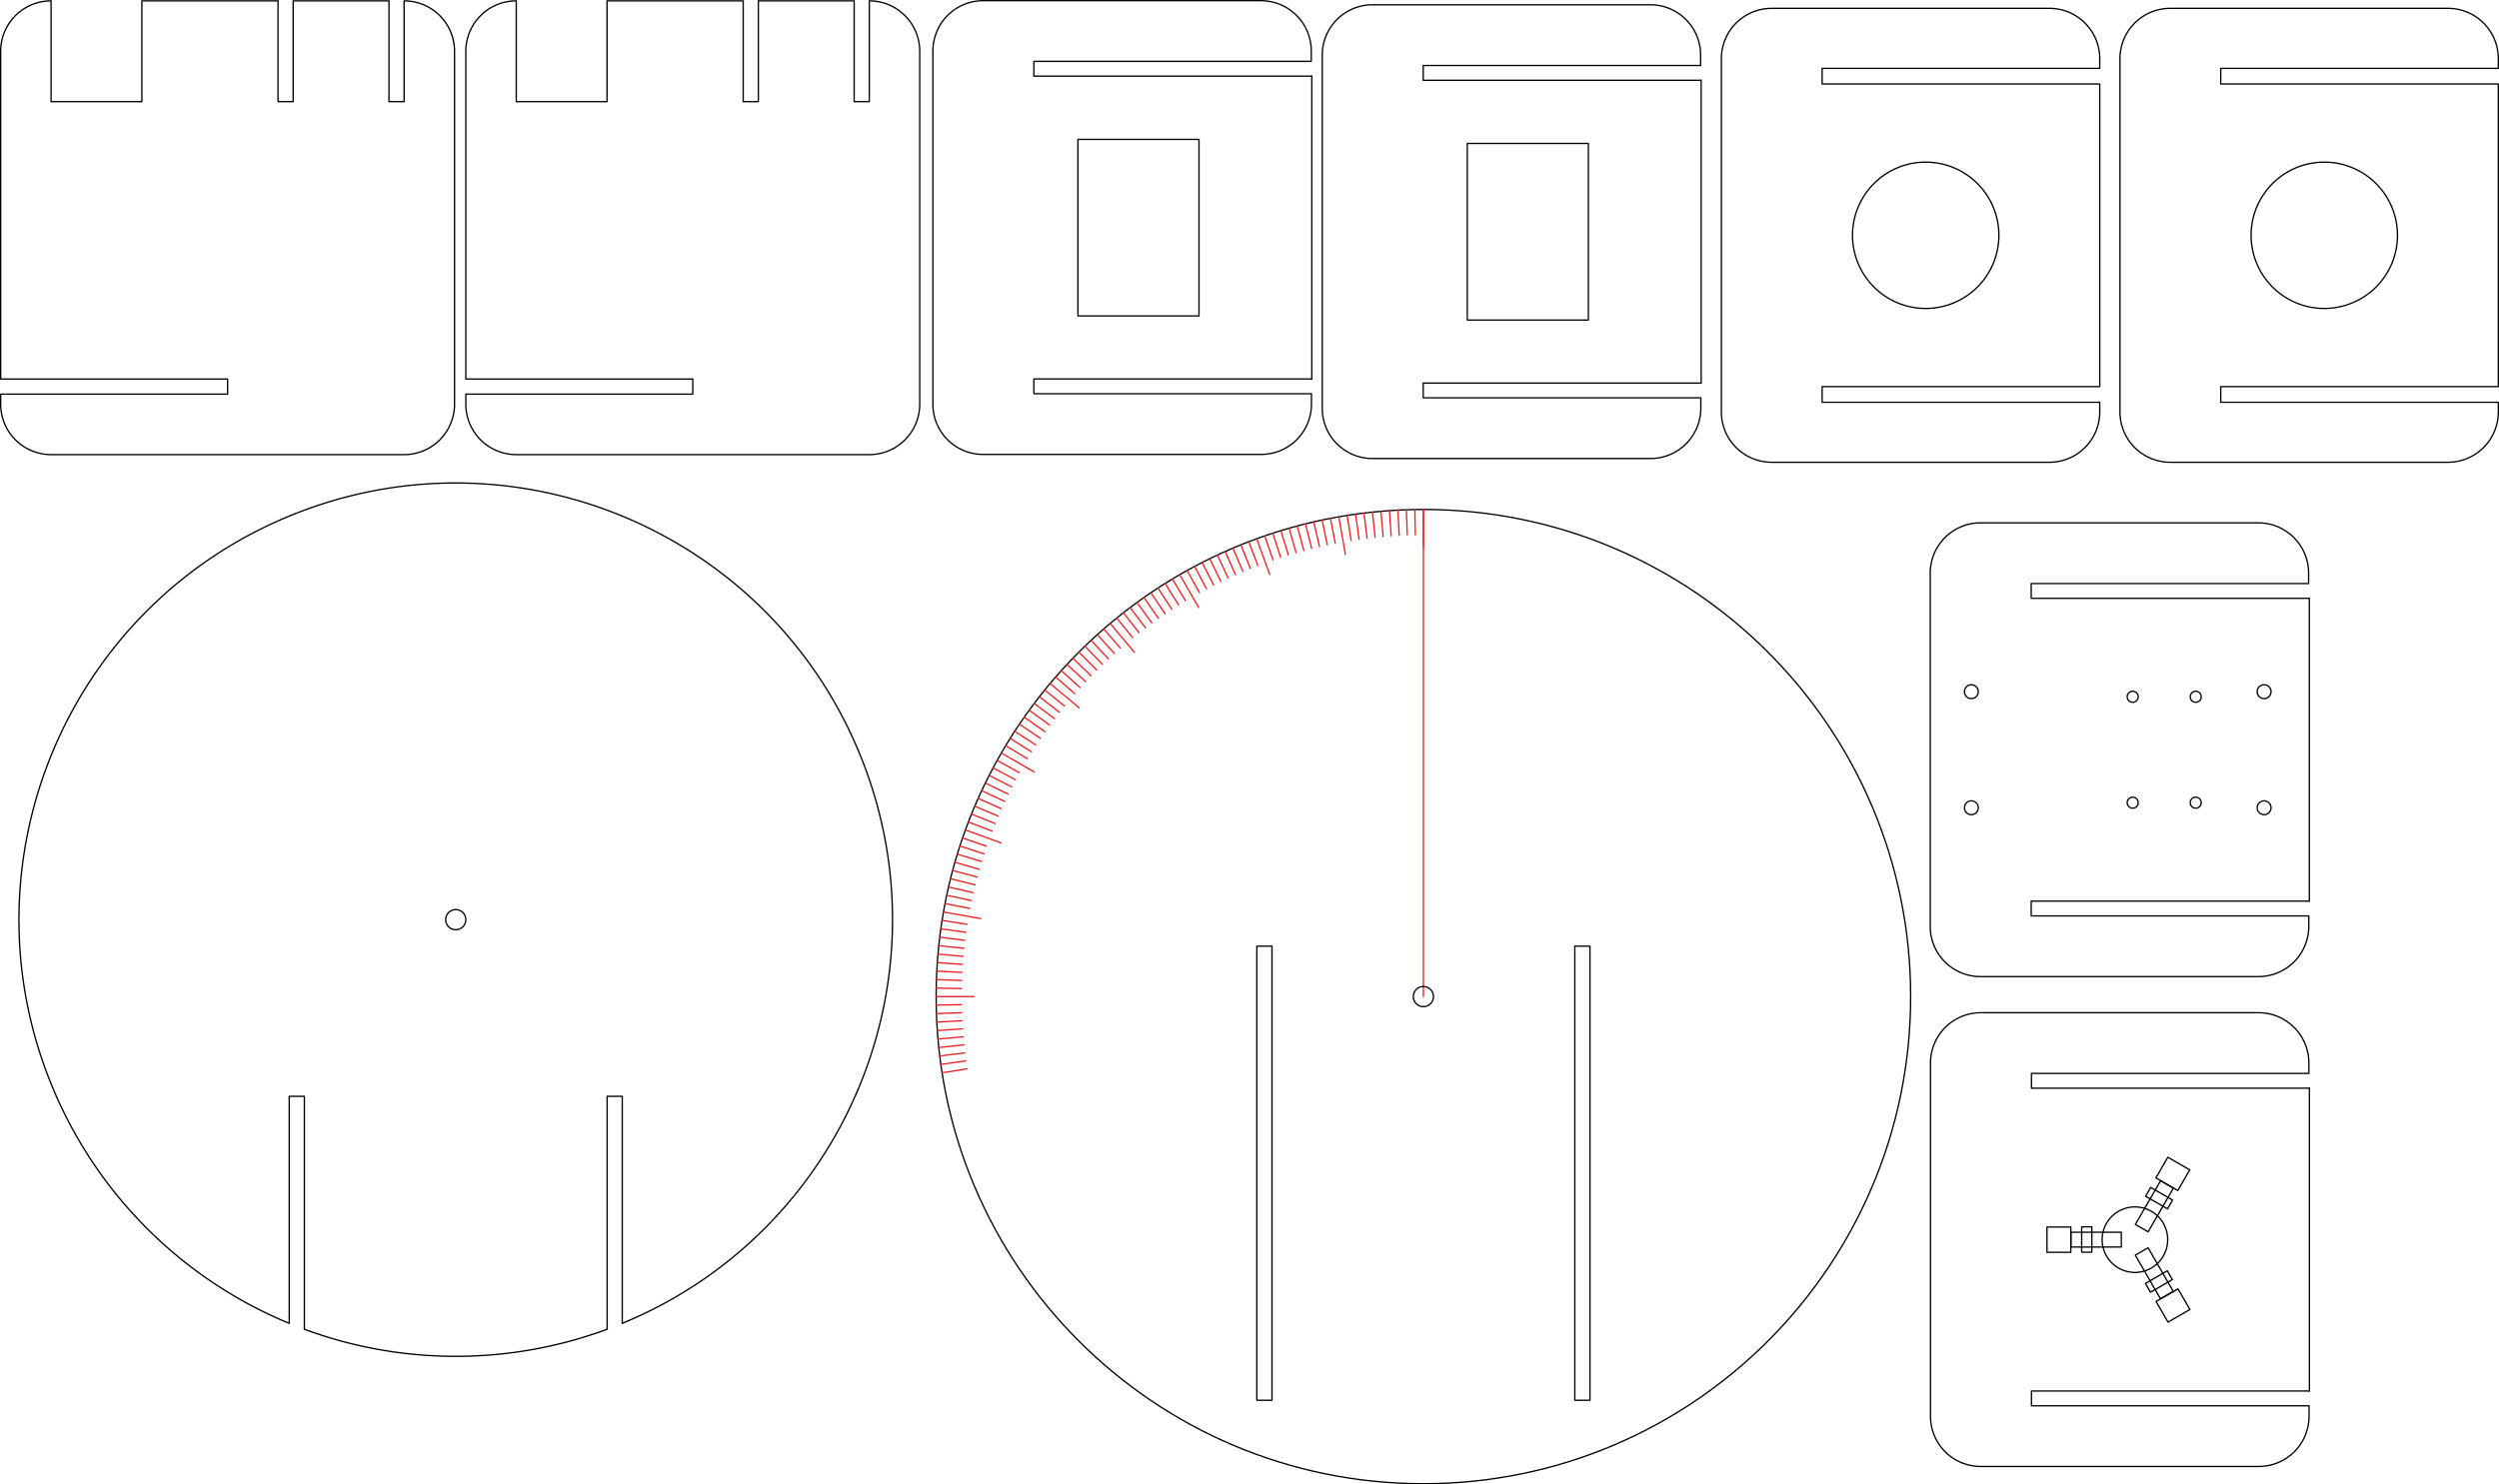 <svg id="Layer_1" data-name="Layer 1" xmlns="http://www.w3.org/2000/svg" width="19.493in" height="11.582in" viewBox="0 0 1403.48 833.877">
  <defs>
    <style>
      .cls-1, .cls-2, .cls-3, .cls-4 {
        fill: none;
        stroke-linecap: round;
        stroke-linejoin: round;
        stroke-width: 0.75px;
      }

      .cls-1 {
        stroke: #000;
      }

      .cls-2 {
        stroke: #ed2024;
      }

      .cls-3 {
        stroke: #030303;
      }

      .cls-4 {
        stroke: #010101;
      }
    </style>
  </defs>
  <title>OpticCube4.3</title>
  <g id="LWPOLYLINE">
    <path class="cls-1" d="M352.45,625.055V755.921a245.213,245.213,0,0,1-170.034,0V625.055h-8.502V752.597A245.259,245.259,0,0,1,40.721,619.386C-10.928,494.16,48.705,350.769,173.914,299.113s268.582,7.985,320.231,133.211S486.162,700.941,360.952,752.597V625.055Z" transform="translate(-11.48 -9.193)"/>
  </g>
  <g>
    <g id="LWPOLYLINE-2" data-name="LWPOLYLINE">
      <rect class="cls-1" x="884.441" y="531.502" width="8.504" height="255.118"/>
    </g>
    <g id="LWPOLYLINE-3" data-name="LWPOLYLINE">
      <rect class="cls-1" x="705.858" y="531.502" width="8.504" height="255.118"/>
    </g>
    <g id="CIRCLE">
      <path class="cls-1" d="M537.227,569.042c0-151.135,122.519-273.654,273.654-273.654s273.654,122.519,273.654,273.654S962.016,842.695,810.881,842.695,537.227,720.176,537.227,569.042Z" transform="translate(-11.48 -9.193)"/>
    </g>
    <g id="LINE">
      <line class="cls-2" x1="799.401" y1="559.848" x2="799.401" y2="286.195"/>
    </g>
    <g id="LINE-2" data-name="LINE">
      <line class="cls-2" x1="799.401" y1="286.195" x2="799.401" y2="307.454"/>
    </g>
    <g id="LINE-3" data-name="LINE">
      <line class="cls-2" x1="751.882" y1="290.352" x2="755.573" y2="311.289"/>
    </g>
    <g id="LINE-4" data-name="LINE">
      <line class="cls-2" x1="705.806" y1="302.698" x2="713.077" y2="322.676"/>
    </g>
    <g id="LINE-5" data-name="LINE">
      <line class="cls-2" x1="662.574" y1="322.857" x2="673.204" y2="341.269"/>
    </g>
    <g id="LINE-6" data-name="LINE">
      <line class="cls-2" x1="623.5" y1="350.217" x2="637.165" y2="366.503"/>
    </g>
    <g id="LINE-7" data-name="LINE">
      <line class="cls-2" x1="589.77" y1="383.947" x2="606.056" y2="397.613"/>
    </g>
    <g id="LINE-8" data-name="LINE">
      <line class="cls-2" x1="562.41" y1="423.021" x2="580.822" y2="433.651"/>
    </g>
    <g id="LINE-9" data-name="LINE">
      <line class="cls-2" x1="542.251" y1="466.253" x2="562.228" y2="473.524"/>
    </g>
    <g id="LINE-10" data-name="LINE">
      <line class="cls-2" x1="529.905" y1="512.329" x2="550.842" y2="516.021"/>
    </g>
    <g id="LINE-11" data-name="LINE">
      <line class="cls-2" x1="525.747" y1="559.848" x2="547.007" y2="559.848"/>
    </g>
    <g id="LINE-12" data-name="LINE">
      <path class="cls-2" d="M806.105,295.429" transform="translate(-11.48 -9.193)"/>
      <path class="cls-2" d="M810.881,569.042" transform="translate(-11.48 -9.193)"/>
    </g>
    <g id="LINE-13" data-name="LINE">
      <line class="cls-2" x1="794.625" y1="286.236" x2="794.873" y2="300.407"/>
    </g>
    <g id="LINE-14" data-name="LINE">
      <line class="cls-2" x1="789.851" y1="286.361" x2="790.345" y2="300.526"/>
    </g>
    <g id="LINE-15" data-name="LINE">
      <line class="cls-2" x1="785.079" y1="286.57" x2="785.821" y2="300.723"/>
    </g>
    <g id="LINE-16" data-name="LINE">
      <line class="cls-2" x1="780.312" y1="286.861" x2="781.301" y2="301"/>
    </g>
    <g id="LINE-17" data-name="LINE">
      <line class="cls-2" x1="775.551" y1="287.236" x2="776.786" y2="301.355"/>
    </g>
    <g id="LINE-18" data-name="LINE">
      <line class="cls-2" x1="770.797" y1="287.694" x2="772.278" y2="301.789"/>
    </g>
    <g id="LINE-19" data-name="LINE">
      <line class="cls-2" x1="766.051" y1="288.234" x2="767.778" y2="302.302"/>
    </g>
    <g id="LINE-20" data-name="LINE">
      <line class="cls-2" x1="761.316" y1="288.858" x2="763.288" y2="302.893"/>
    </g>
    <g id="LINE-21" data-name="LINE">
      <line class="cls-2" x1="756.592" y1="289.564" x2="758.809" y2="303.562"/>
    </g>
    <g id="LINE-22" data-name="LINE">
      <line class="cls-2" x1="747.186" y1="291.222" x2="749.89" y2="305.135"/>
    </g>
    <g id="LINE-23" data-name="LINE">
      <line class="cls-2" x1="742.505" y1="292.175" x2="745.452" y2="306.038"/>
    </g>
    <g id="LINE-24" data-name="LINE">
      <line class="cls-2" x1="737.842" y1="293.208" x2="741.031" y2="307.018"/>
    </g>
    <g id="LINE-25" data-name="LINE">
      <line class="cls-2" x1="733.198" y1="294.323" x2="736.627" y2="308.075"/>
    </g>
    <g id="LINE-26" data-name="LINE">
      <line class="cls-2" x1="728.574" y1="295.519" x2="732.243" y2="309.209"/>
    </g>
    <g id="LINE-27" data-name="LINE">
      <line class="cls-2" x1="723.972" y1="296.795" x2="727.879" y2="310.42"/>
    </g>
    <g id="LINE-28" data-name="LINE">
      <line class="cls-2" x1="719.393" y1="298.152" x2="723.536" y2="311.706"/>
    </g>
    <g id="LINE-29" data-name="LINE">
      <line class="cls-2" x1="714.837" y1="299.588" x2="719.217" y2="313.068"/>
    </g>
    <g id="LINE-30" data-name="LINE">
      <line class="cls-2" x1="710.308" y1="301.104" x2="714.923" y2="314.505"/>
    </g>
    <g id="LINE-31" data-name="LINE">
      <line class="cls-2" x1="701.332" y1="304.37" x2="706.412" y2="317.602"/>
    </g>
    <g id="LINE-32" data-name="LINE">
      <line class="cls-2" x1="696.889" y1="306.121" x2="702.198" y2="319.262"/>
    </g>
    <g id="LINE-33" data-name="LINE">
      <line class="cls-2" x1="692.476" y1="307.949" x2="698.014" y2="320.995"/>
    </g>
    <g id="LINE-34" data-name="LINE">
      <line class="cls-2" x1="688.096" y1="309.853" x2="693.861" y2="322.801"/>
    </g>
    <g id="LINE-35" data-name="LINE">
      <line class="cls-2" x1="683.75" y1="311.834" x2="689.74" y2="324.679"/>
    </g>
    <g id="LINE-36" data-name="LINE">
      <line class="cls-2" x1="679.439" y1="313.89" x2="685.652" y2="326.629"/>
    </g>
    <g id="LINE-37" data-name="LINE">
      <line class="cls-2" x1="675.165" y1="316.021" x2="681.599" y2="328.649"/>
    </g>
    <g id="LINE-38" data-name="LINE">
      <line class="cls-2" x1="670.928" y1="318.226" x2="677.582" y2="330.741"/>
    </g>
    <g id="LINE-39" data-name="LINE">
      <line class="cls-2" x1="666.731" y1="320.505" x2="673.602" y2="332.901"/>
    </g>
    <g id="LINE-40" data-name="LINE">
      <line class="cls-2" x1="658.459" y1="325.281" x2="665.759" y2="337.43"/>
    </g>
    <g id="LINE-41" data-name="LINE">
      <line class="cls-2" x1="654.387" y1="327.777" x2="661.897" y2="339.796"/>
    </g>
    <g id="LINE-42" data-name="LINE">
      <line class="cls-2" x1="650.359" y1="330.343" x2="658.078" y2="342.23"/>
    </g>
    <g id="LINE-43" data-name="LINE">
      <line class="cls-2" x1="646.376" y1="332.979" x2="654.301" y2="344.729"/>
    </g>
    <g id="LINE-44" data-name="LINE">
      <line class="cls-2" x1="642.44" y1="335.684" x2="650.569" y2="347.294"/>
    </g>
    <g id="LINE-45" data-name="LINE">
      <line class="cls-2" x1="638.552" y1="338.458" x2="646.882" y2="349.924"/>
    </g>
    <g id="LINE-46" data-name="LINE">
      <line class="cls-2" x1="634.712" y1="341.299" x2="643.242" y2="352.618"/>
    </g>
    <g id="LINE-47" data-name="LINE">
      <line class="cls-2" x1="630.923" y1="344.206" x2="639.649" y2="355.375"/>
    </g>
    <g id="LINE-48" data-name="LINE">
      <line class="cls-2" x1="627.185" y1="347.179" x2="636.105" y2="358.194"/>
    </g>
    <g id="LINE-49" data-name="LINE">
      <line class="cls-2" x1="619.868" y1="353.319" x2="629.167" y2="364.016"/>
    </g>
    <g id="LINE-50" data-name="LINE">
      <line class="cls-2" x1="616.291" y1="356.484" x2="625.775" y2="367.017"/>
    </g>
    <g id="LINE-51" data-name="LINE">
      <line class="cls-2" x1="612.77" y1="359.711" x2="622.436" y2="370.076"/>
    </g>
    <g id="LINE-52" data-name="LINE">
      <line class="cls-2" x1="609.305" y1="362.998" x2="619.151" y2="373.194"/>
    </g>
    <g id="LINE-53" data-name="LINE">
      <line class="cls-2" x1="605.899" y1="366.346" x2="615.921" y2="376.368"/>
    </g>
    <g id="LINE-54" data-name="LINE">
      <line class="cls-2" x1="602.551" y1="369.752" x2="612.746" y2="379.598"/>
    </g>
    <g id="LINE-55" data-name="LINE">
      <line class="cls-2" x1="599.263" y1="373.217" x2="609.629" y2="382.883"/>
    </g>
    <g id="LINE-56" data-name="LINE">
      <line class="cls-2" x1="596.037" y1="376.738" x2="606.569" y2="386.222"/>
    </g>
    <g id="LINE-57" data-name="LINE">
      <line class="cls-2" x1="592.872" y1="380.315" x2="603.569" y2="389.614"/>
    </g>
    <g id="LINE-58" data-name="LINE">
      <line class="cls-2" x1="586.732" y1="387.632" x2="597.747" y2="396.552"/>
    </g>
    <g id="LINE-59" data-name="LINE">
      <line class="cls-2" x1="583.759" y1="391.37" x2="594.928" y2="400.096"/>
    </g>
    <g id="LINE-60" data-name="LINE">
      <line class="cls-2" x1="580.851" y1="395.159" x2="592.171" y2="403.689"/>
    </g>
    <g id="LINE-61" data-name="LINE">
      <line class="cls-2" x1="578.011" y1="398.999" x2="589.477" y2="407.329"/>
    </g>
    <g id="LINE-62" data-name="LINE">
      <line class="cls-2" x1="575.237" y1="402.887" x2="586.847" y2="411.016"/>
    </g>
    <g id="LINE-63" data-name="LINE">
      <line class="cls-2" x1="572.532" y1="406.823" x2="584.282" y2="414.749"/>
    </g>
    <g id="LINE-64" data-name="LINE">
      <line class="cls-2" x1="569.896" y1="410.806" x2="581.782" y2="418.525"/>
    </g>
    <g id="LINE-65" data-name="LINE">
      <line class="cls-2" x1="567.33" y1="414.834" x2="579.349" y2="422.345"/>
    </g>
    <g id="LINE-66" data-name="LINE">
      <line class="cls-2" x1="564.834" y1="418.906" x2="576.983" y2="426.206"/>
    </g>
    <g id="LINE-67" data-name="LINE">
      <line class="cls-2" x1="560.058" y1="427.178" x2="572.454" y2="434.05"/>
    </g>
    <g id="LINE-68" data-name="LINE">
      <line class="cls-2" x1="557.779" y1="431.376" x2="570.293" y2="438.03"/>
    </g>
    <g id="LINE-69" data-name="LINE">
      <line class="cls-2" x1="555.574" y1="435.612" x2="568.202" y2="442.047"/>
    </g>
    <g id="LINE-70" data-name="LINE">
      <line class="cls-2" x1="553.443" y1="439.886" x2="566.182" y2="446.099"/>
    </g>
    <g id="LINE-71" data-name="LINE">
      <line class="cls-2" x1="551.387" y1="444.197" x2="564.232" y2="450.187"/>
    </g>
    <g id="LINE-72" data-name="LINE">
      <line class="cls-2" x1="549.406" y1="448.543" x2="562.354" y2="454.308"/>
    </g>
    <g id="LINE-73" data-name="LINE">
      <line class="cls-2" x1="547.501" y1="452.923" x2="560.548" y2="458.461"/>
    </g>
    <g id="LINE-74" data-name="LINE">
      <line class="cls-2" x1="545.674" y1="457.336" x2="558.815" y2="462.645"/>
    </g>
    <g id="LINE-75" data-name="LINE">
      <line class="cls-2" x1="543.923" y1="461.78" x2="557.155" y2="466.859"/>
    </g>
    <g id="LINE-76" data-name="LINE">
      <line class="cls-2" x1="540.656" y1="470.755" x2="554.057" y2="475.37"/>
    </g>
    <g id="LINE-77" data-name="LINE">
      <line class="cls-2" x1="539.141" y1="475.285" x2="552.62" y2="479.664"/>
    </g>
    <g id="LINE-78" data-name="LINE">
      <line class="cls-2" x1="537.705" y1="479.84" x2="551.259" y2="483.984"/>
    </g>
    <g id="LINE-79" data-name="LINE">
      <line class="cls-2" x1="536.348" y1="484.419" x2="549.972" y2="488.326"/>
    </g>
    <g id="LINE-80" data-name="LINE">
      <line class="cls-2" x1="535.072" y1="489.022" x2="548.762" y2="492.69"/>
    </g>
    <g id="LINE-81" data-name="LINE">
      <line class="cls-2" x1="533.876" y1="493.646" x2="547.628" y2="497.074"/>
    </g>
    <g id="LINE-82" data-name="LINE">
      <line class="cls-2" x1="532.761" y1="498.29" x2="546.571" y2="501.478"/>
    </g>
    <g id="LINE-83" data-name="LINE">
      <line class="cls-2" x1="531.727" y1="502.952" x2="545.591" y2="505.899"/>
    </g>
    <g id="LINE-84" data-name="LINE">
      <line class="cls-2" x1="530.775" y1="507.633" x2="544.688" y2="510.337"/>
    </g>
    <g id="LINE-85" data-name="LINE">
      <line class="cls-2" x1="529.116" y1="517.039" x2="543.115" y2="519.257"/>
    </g>
    <g id="LINE-86" data-name="LINE">
      <line class="cls-2" x1="528.41" y1="521.763" x2="542.446" y2="523.736"/>
    </g>
    <g id="LINE-87" data-name="LINE">
      <line class="cls-2" x1="527.787" y1="526.498" x2="541.855" y2="528.226"/>
    </g>
    <g id="LINE-88" data-name="LINE">
      <line class="cls-2" x1="527.246" y1="531.244" x2="541.342" y2="532.725"/>
    </g>
    <g id="LINE-89" data-name="LINE">
      <line class="cls-2" x1="526.789" y1="535.998" x2="540.908" y2="537.233"/>
    </g>
    <g id="LINE-90" data-name="LINE">
      <line class="cls-2" x1="526.414" y1="540.759" x2="540.553" y2="541.748"/>
    </g>
    <g id="LINE-91" data-name="LINE">
      <line class="cls-2" x1="526.122" y1="545.526" x2="540.276" y2="546.268"/>
    </g>
    <g id="LINE-92" data-name="LINE">
      <line class="cls-2" x1="525.914" y1="550.298" x2="540.079" y2="550.793"/>
    </g>
    <g id="LINE-93" data-name="LINE">
      <line class="cls-2" x1="525.789" y1="555.072" x2="539.96" y2="555.32"/>
    </g>
    <g id="LINE-94" data-name="LINE">
      <line class="cls-2" x1="525.789" y1="564.624" x2="539.96" y2="564.377"/>
    </g>
    <g id="LINE-95" data-name="LINE">
      <line class="cls-2" x1="525.914" y1="569.399" x2="540.079" y2="568.904"/>
    </g>
    <g id="LINE-96" data-name="LINE">
      <line class="cls-2" x1="526.122" y1="574.17" x2="540.276" y2="573.428"/>
    </g>
    <g id="LINE-97" data-name="LINE">
      <line class="cls-2" x1="526.414" y1="578.938" x2="540.553" y2="577.949"/>
    </g>
    <g id="LINE-98" data-name="LINE">
      <line class="cls-2" x1="526.789" y1="583.699" x2="540.908" y2="582.464"/>
    </g>
    <g id="LINE-99" data-name="LINE">
      <line class="cls-2" x1="527.246" y1="588.453" x2="541.342" y2="586.971"/>
    </g>
    <g id="LINE-100" data-name="LINE">
      <line class="cls-2" x1="527.787" y1="593.198" x2="541.855" y2="591.471"/>
    </g>
    <g id="LINE-101" data-name="LINE">
      <line class="cls-2" x1="528.41" y1="597.934" x2="542.446" y2="595.961"/>
    </g>
    <g id="LINE-102" data-name="LINE">
      <line class="cls-2" x1="529.116" y1="602.657" x2="543.115" y2="600.44"/>
    </g>
  </g>
  <circle class="cls-1" cx="799.401" cy="559.848" r="5.669"/>
  <circle class="cls-1" cx="255.953" cy="516.63" r="5.669"/>
  <line class="cls-1" x1="1296.955" y1="336.013" x2="1296.955" y2="506.313"/>
  <circle class="cls-1" cx="1197.755" cy="450.913" r="3.1"/>
  <circle class="cls-1" cx="1197.755" cy="391.413" r="3.1"/>
  <circle class="cls-1" cx="1233.155" cy="450.913" r="3.1"/>
  <circle class="cls-1" cx="1233.155" cy="391.413" r="3.1"/>
  <g>
    <g id="LWPOLYLINE-2-2" data-name="LWPOLYLINE-2">
      <path class="cls-1" d="M1308.135,515.405h-155.9v8.3h155.9v5.8a28.253,28.253,0,0,1-28.2,28.3h-156.1a28.167,28.167,0,0,1-28.3-28.1v-198.5a28.253,28.253,0,0,1,28.2-28.3h156a28.253,28.253,0,0,1,28.3,28.2v5.9h-155.8v8.3h155.9" transform="translate(-11.48 -9.193)"/>
    </g>
    <path class="cls-1" d="M1308.335,515.505" transform="translate(-11.48 -9.193)"/>
    <path class="cls-1" d="M1308.335,345.205" transform="translate(-11.48 -9.193)"/>
  </g>
  <g id="LWPOLYLINE-4" data-name="LWPOLYLINE">
    <path class="cls-1" d="M437.377,66.31V9.664h53.814V66.31h8.497V9.664a28.323,28.323,0,0,1,28.323,28.323V236.25a28.323,28.323,0,0,1-28.323,28.323H301.426A28.323,28.323,0,0,1,273.102,236.25v-5.665H400.557v-8.497H273.102V37.987A28.323,28.323,0,0,1,301.426,9.664V66.31h50.982V9.664H428.88V66.31Z" transform="translate(-11.48 -9.193)"/>
  </g>
  <g id="LWPOLYLINE-5" data-name="LWPOLYLINE">
    <path class="cls-1" d="M176.13,66.31V9.664h53.814V66.31h8.497V9.664a28.323,28.323,0,0,1,28.323,28.323V236.25a28.323,28.323,0,0,1-28.323,28.323H40.178A28.323,28.323,0,0,1,11.855,236.25v-5.665H139.309v-8.497H11.855V37.987A28.323,28.323,0,0,1,40.178,9.664V66.31H91.16V9.664h76.473V66.31Z" transform="translate(-11.48 -9.193)"/>
  </g>
  <g id="LWPOLYLINE-7">
    <rect class="cls-3" x="605.383" y="78.275" width="68" height="99.2"/>
  </g>
  <g id="LWPOLYLINE-6" data-name="LWPOLYLINE">
    <path class="cls-4" d="M1414.585,226.368h-155.9v8.8h155.9v5.4a28.274,28.274,0,0,1-28.3,28.3h-155.9a28.274,28.274,0,0,1-28.3-28.3v-198.4a28.274,28.274,0,0,1,28.3-28.3h155.9a28.274,28.274,0,0,1,28.3,28.3v5.4h-155.9v8.8h155.9Z" transform="translate(-11.48 -9.193)"/>
  </g>
  <circle class="cls-1" cx="1107.149" cy="453.761" r="3.898"/>
  <circle class="cls-1" cx="1271.562" cy="453.761" r="3.898"/>
  <circle class="cls-1" cx="1271.562" cy="388.564" r="3.898"/>
  <circle class="cls-1" cx="1107.149" cy="388.564" r="3.898"/>
  <g>
    <g id="LWPOLYLINE-2-3" data-name="LWPOLYLINE-2">
      <path class="cls-4" d="M748.012,222.068h-155.9v8.3h155.9v5.8a28.253,28.253,0,0,1-28.2,28.3h-156.1a28.167,28.167,0,0,1-28.3-28.1v-198.5a28.253,28.253,0,0,1,28.2-28.3h156a28.253,28.253,0,0,1,28.3,28.2v5.9h-155.8v8.3h155.9" transform="translate(-11.48 -9.193)"/>
    </g>
    <line class="cls-4" x1="736.733" y1="42.675" x2="736.733" y2="212.975"/>
  </g>
  <g id="CIRCLE-2" data-name="CIRCLE">
    <path class="cls-4" d="M1357.935,141.368a41.1,41.1,0,1,1-41.1-41.1h0A41.099,41.099,0,0,1,1357.935,141.368Z" transform="translate(-11.48 -9.193)"/>
  </g>
  <g>
    <g id="LWPOLYLINE-2-4" data-name="LWPOLYLINE-2">
      <path class="cls-4" d="M1308.285,790.597h-155.9v8.3h155.9v5.8a28.253,28.253,0,0,1-28.2,28.3h-156.1a28.167,28.167,0,0,1-28.3-28.1v-198.5a28.253,28.253,0,0,1,28.2-28.3h156a28.253,28.253,0,0,1,28.3,28.2v5.9h-155.8v8.3h155.9" transform="translate(-11.48 -9.193)"/>
    </g>
    <line class="cls-4" x1="1297.005" y1="611.204" x2="1297.005" y2="781.504"/>
  </g>
  <g id="CIRCLE-3" data-name="CIRCLE">
    <path class="cls-4" d="M1228.885,705.597a18.4,18.4,0,1,1-18.4-18.4h0A18.352,18.352,0,0,1,1228.885,705.597Z" transform="translate(-11.48 -9.193)"/>
  </g>
  <rect class="cls-4" x="1163.059" y="692.229" width="28.3" height="8.3"/>
  <rect class="cls-4" x="1169.105" y="689.204" width="5.7" height="14.2"/>
  <rect class="cls-4" x="1149.605" y="689.304" width="13.4" height="14.2"/>
  <rect class="cls-4" x="1217.208" y="710.329" width="8.3" height="28.299" transform="translate(-210.088 698.566) rotate(-30.001)"/>
  <rect class="cls-4" x="1216.85" y="726.265" width="14.2" height="5.7" transform="translate(-212.059 700.483) rotate(-30.001)"/>
  <rect class="cls-4" x="1224.762" y="735.874" width="14.2" height="13.4" transform="translate(-217.728 706.242) rotate(-30.001)"/>
  <rect class="cls-4" x="1207.248" y="682.702" width="28.299" height="8.3" transform="translate(4.378 1391.979) rotate(-59.999)"/>
  <rect class="cls-4" x="1221.201" y="675.162" width="5.7" height="14.2" transform="translate(9.681 1391.982) rotate(-59.999)"/>
  <rect class="cls-4" x="1225.072" y="661.53" width="13.4" height="14.2" transform="translate(25.346 1391.852) rotate(-59.999)"/>
  <g id="LWPOLYLINE-7-2" data-name="LWPOLYLINE-7">
    <rect class="cls-3" x="824.055" y="80.575" width="68" height="99.2"/>
  </g>
  <g>
    <g id="LWPOLYLINE-2-5" data-name="LWPOLYLINE-2">
      <path class="cls-4" d="M966.684,224.368h-155.9v8.3h155.9v5.8a28.253,28.253,0,0,1-28.2,28.3h-156.1a28.167,28.167,0,0,1-28.3-28.1v-198.5a28.253,28.253,0,0,1,28.2-28.3h156a28.253,28.253,0,0,1,28.3,28.2v5.9h-155.8v8.3h155.9" transform="translate(-11.48 -9.193)"/>
    </g>
    <line class="cls-4" x1="955.405" y1="44.975" x2="955.405" y2="215.275"/>
  </g>
  <g id="LWPOLYLINE-7-3" data-name="LWPOLYLINE">
    <path class="cls-4" d="M1190.735,226.368h-155.9v8.8h155.9v5.4a28.274,28.274,0,0,1-28.3,28.3h-155.9a28.274,28.274,0,0,1-28.3-28.3v-198.4a28.274,28.274,0,0,1,28.3-28.3h155.9a28.274,28.274,0,0,1,28.3,28.3v5.4h-155.9v8.8h155.9Z" transform="translate(-11.48 -9.193)"/>
  </g>
  <g id="CIRCLE-4" data-name="CIRCLE">
    <path class="cls-4" d="M1134.085,141.368a41.1,41.1,0,1,1-41.1-41.1h0A41.099,41.099,0,0,1,1134.085,141.368Z" transform="translate(-11.48 -9.193)"/>
  </g>
</svg>
